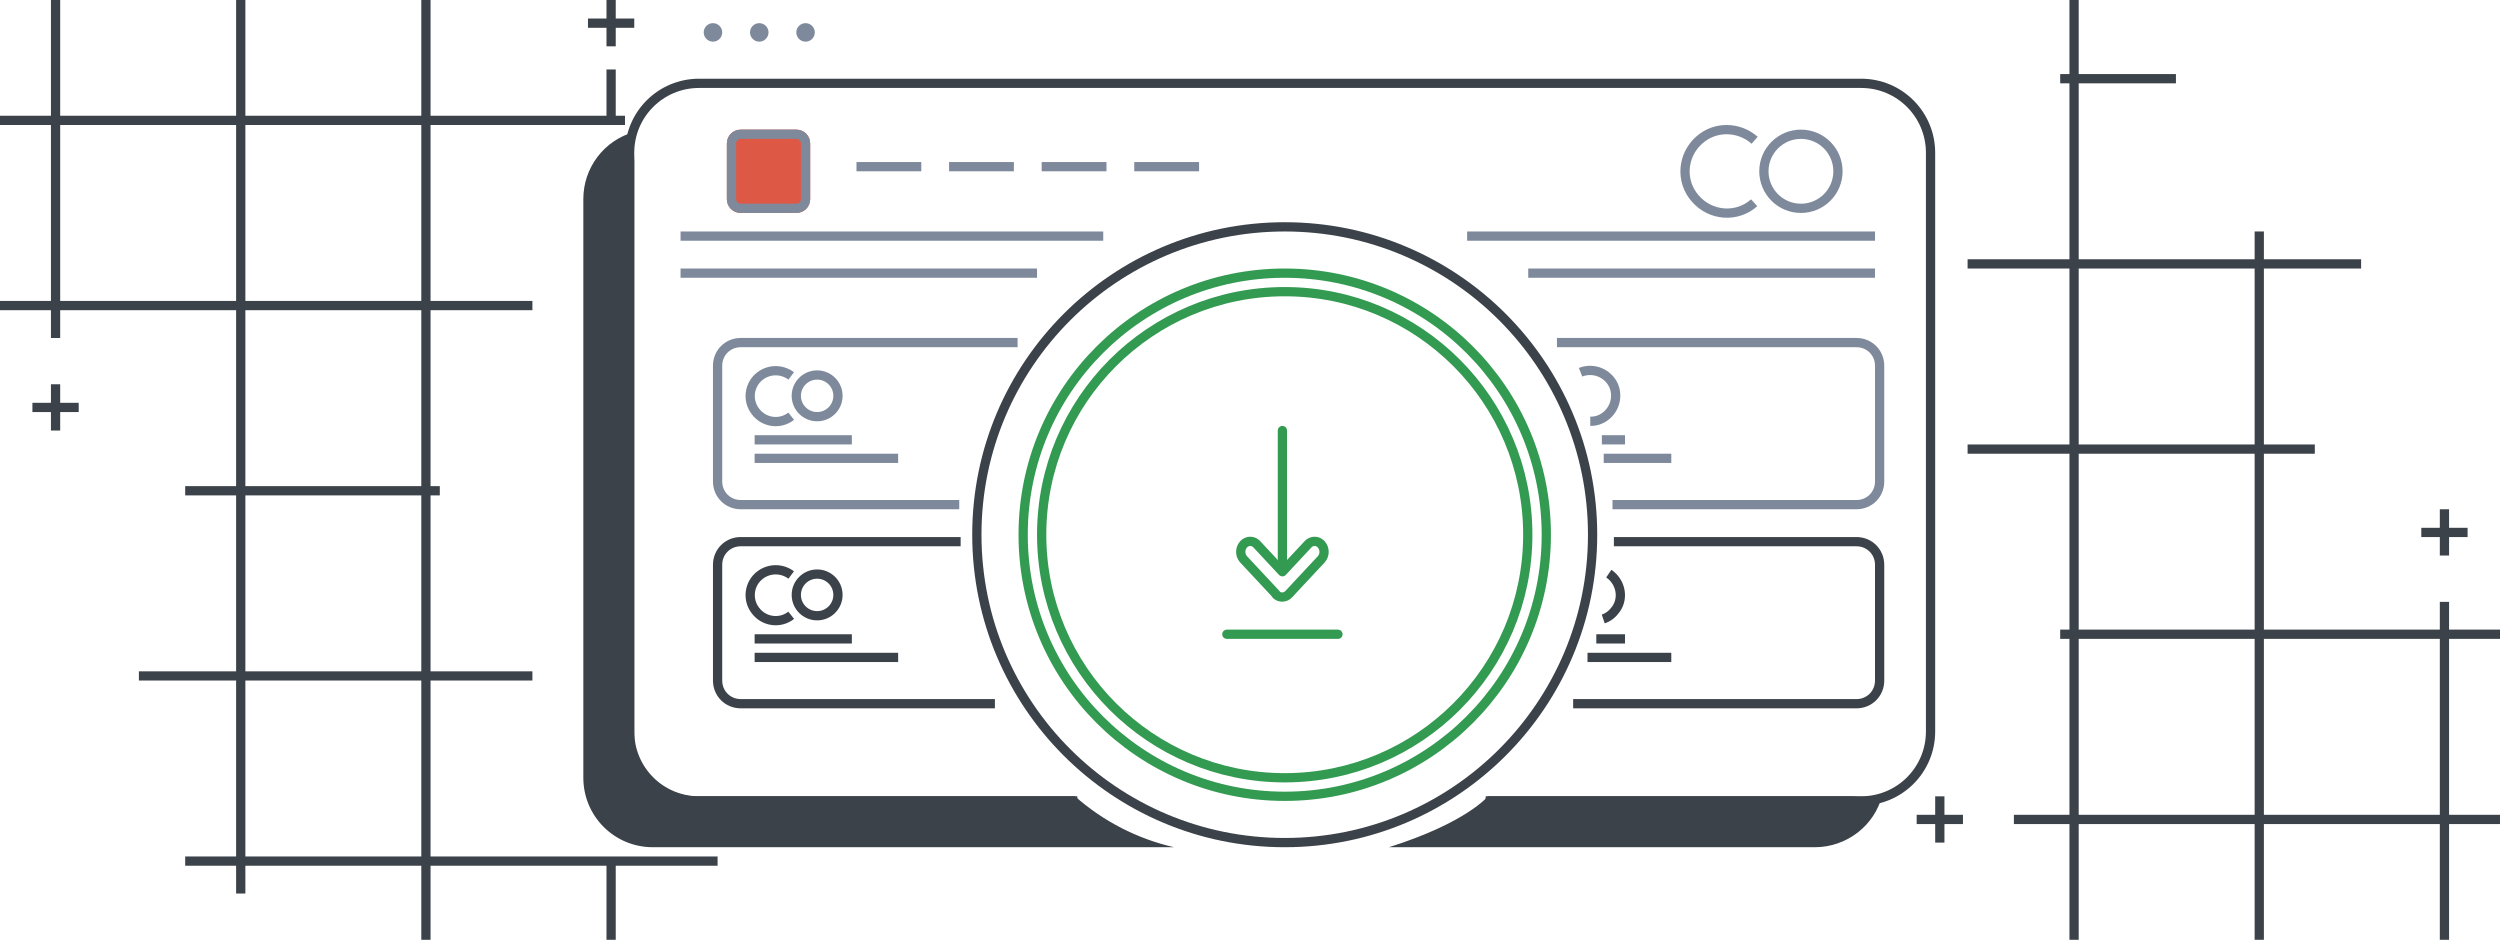 <svg version="1.1" id="Слой_1" xmlns="http://www.w3.org/2000/svg" x="0" y="0" viewBox="0 0 540 203" xml:space="preserve"><g id="images" transform="translate(-390 -380)"><g id="Группа_3"><path id="Прямоугольник_скругл._углы_575" fill="#3C4249" d="M711.4 552H790c2.2.2 4.4.1 6.6-.4-1.6 6.7-7.7 11.4-14.6 11.4h-92c16.8-5.3 21.4-11 21.4-11zm-89.2 0H540c-4.8 0-13-4.4-13-12V415c-.1-2.2-.1-4.3 0-6.5-6.5 1.8-11 7.7-11 14.5v125c0 8.3 6.7 15 15 15h112.6c-7.9-1.8-15.3-5.6-21.4-11z"/><path id="Прямоугольник_скругл._углы_575_копия" fill="none" stroke="#3C4249" stroke-width="2" d="M622.7 553H541c-8.3 0-15-6.7-15-15V413c0-8.3 6.7-15 15-15h251c8.3 0 15 6.7 15 15v125c0 8.3-6.7 15-15 15h-81.1"/><g id="Эллипс_2051_копия_2"><path fill="none" d="M562 387c0-1.1.9-2 2-2s2 .9 2 2-.9 2-2 2-2-.9-2-2zm-10 0c0-1.1.9-2 2-2s2 .9 2 2-.9 2-2 2-2-.9-2-2zm-10 0c0-1.1.9-2 2-2s2 .9 2 2-.9 2-2 2-2-.9-2-2z"/><path fill="#7E8A9C" d="M544 385c1.1 0 2 .9 2 2s-.9 2-2 2-2-.9-2-2 .9-2 2-2zm10 0c1.1 0 2 .9 2 2s-.9 2-2 2-2-.9-2-2 .9-2 2-2zm10 0c1.1 0 2 .9 2 2s-.9 2-2 2-2-.9-2-2 .9-2 2-2z"/></g><g id="Прямоугольник_скругл._углы_976"><path fill="#DE5846" d="M3 0h12c1.7 0 3 1.3 3 3v12c0 1.7-1.3 3-3 3H3c-1.7 0-3-1.3-3-3V3c0-1.7 1.3-3 3-3z" transform="translate(547 408)"/><path fill="none" stroke="#7E8A9C" stroke-width="2" d="M550 409h12c1.1 0 2 .9 2 2v12c0 1.1-.9 2-2 2h-12c-1.1 0-2-.9-2-2v-12c0-1.1.9-2 2-2z"/></g><g id="Прямоугольник_скругл._углы_976_копия" transform="translate(770 408)" fill="none"><circle cx="9" cy="9" r="9"/><circle stroke="#7E8A9C" stroke-width="2" cx="9" cy="9" r="8"/></g><path id="Прямоугольник_скругл._углы_976_копия_2" fill="none" stroke="#7E8A9C" stroke-width="2" d="M768.9 423.8c-3.7 3.3-9.4 2.9-12.7-.9-3.3-3.7-2.9-9.4.9-12.7 3.4-3 8.5-2.9 11.9.1"/><path id="Фигура_2" fill="none" stroke="#7E8A9C" stroke-width="2" d="M575 416h14"/><path id="Фигура_2_копия" fill="none" stroke="#7E8A9C" stroke-width="2" d="M595 416h14"/><path id="Фигура_2_копия_2" fill="none" stroke="#7E8A9C" stroke-width="2" d="M615 416h14"/><path id="Фигура_2_копия_3" fill="none" stroke="#7E8A9C" stroke-width="2" d="M635 416h14"/><path id="Фигура_1" fill="none" stroke="#7E8A9C" stroke-width="2" d="M537 431h91.3m78.6 0H795"/><path id="Фигура_1_копия" fill="none" stroke="#7E8A9C" stroke-width="2" d="M537 439h77m106.1 0H795"/><g id="Группа_2" fill="none"><path id="Прямоугольник_скругл._углы_977_копия_2" stroke="#7E8A9C" stroke-width="2" d="M726.3 454H791c2.8 0 5 2.2 5 5v25c0 2.8-2.2 5-5 5h-52.7"/><path id="Эллипс_2051_копия_4" stroke="#7E8A9C" stroke-width="2" d="M731.4 460.4c2.8-1.1 6 .2 7.2 3 1.1 2.8-.2 6-3 7.2-.7.3-1.4.4-2.1.4"/><path id="Фигура_3_копия_4" stroke="#7E8A9C" stroke-width="2" d="M736 475h5"/><path id="Фигура_3_копия_4-2" stroke="#7E8A9C" stroke-width="2" d="M736.4 479H751"/><path id="Прямоугольник_скругл._углы_977_копия_5" stroke="#7E8A9C" stroke-width="2" d="M597.2 489H550c-2.8 0-5-2.2-5-5v-25c0-2.8 2.2-5 5-5h59.8"/><path id="Эллипс_2051_копия_7" stroke="#7E8A9C" stroke-width="2" d="M560.9 469.9c-2.4 1.9-5.9 1.4-7.7-1-1.9-2.4-1.4-5.9 1-7.7 2-1.5 4.7-1.5 6.7 0"/><g id="Эллипс_2051_копия_7-2" transform="translate(561 460)"><circle cx="5.5" cy="5.5" r="5.5"/><circle stroke="#7E8A9C" stroke-width="2" cx="5.5" cy="5.5" r="4.5"/></g><path id="Фигура_3_копия_7" stroke="#7E8A9C" stroke-width="2" d="M553 475h21"/><path id="Фигура_3_копия_7-2" stroke="#7E8A9C" stroke-width="2" d="M553 479h31"/><path id="Прямоугольник_скругл._углы_977_копия_3" stroke="#3C4249" stroke-width="2" d="M738.6 497H791c2.8 0 5 2.2 5 5v25c0 2.8-2.2 5-5 5h-61.2"/><path id="Эллипс_2051_копия_5" stroke="#3C4249" stroke-width="2" d="M737.5 503.9c2.5 1.7 3.3 5.1 1.6 7.6-.7 1-1.6 1.8-2.8 2.2"/><path id="Фигура_3_копия_5" stroke="#3C4249" stroke-width="2" d="M734.8 518h6.2"/><path id="Фигура_3_копия_5-2" stroke="#3C4249" stroke-width="2" d="M732.9 522H751"/><path id="Прямоугольник_скругл._углы_977_копия_4" stroke="#3C4249" stroke-width="2" d="M604.9 532H550c-2.8 0-5-2.2-5-5v-25c0-2.8 2.2-5 5-5h47.5"/><path id="Эллипс_2051_копия_6" stroke="#3C4249" stroke-width="2" d="M560.9 512.9c-2.4 1.9-5.9 1.4-7.7-1-1.9-2.4-1.4-5.9 1-7.7 2-1.5 4.7-1.5 6.7 0"/><g id="Эллипс_2051_копия_6-2" transform="translate(561 503)"><circle cx="5.5" cy="5.5" r="5.5"/><circle stroke="#3C4249" stroke-width="2" cx="5.5" cy="5.5" r="4.5"/></g><path id="Фигура_3_копия_6" stroke="#3C4249" stroke-width="2" d="M553 518h21"/><path id="Фигура_3_копия_6-2" stroke="#3C4249" stroke-width="2" d="M553 522h31"/></g><g id="Эллипс_550" transform="translate(600 428)" fill="none"><circle cx="67.5" cy="67.5" r="67.5"/><circle stroke="#3C4249" stroke-width="2" cx="67.5" cy="67.5" r="66.5"/></g><g id="Сгруппировать_753" fill="none"><g id="Эллипс_550_копия" transform="translate(610 438)"><circle cx="57.5" cy="57.5" r="57.5"/><circle stroke="#339A51" stroke-width="2" cx="57.5" cy="57.5" r="56.5"/></g><path id="Фигура_665" stroke="#339A51" stroke-width="2" stroke-linecap="round" d="M667 503v-30"/><path id="Фигура_665-2" stroke="#339A51" stroke-width="2" stroke-linecap="round" d="M655 517h24"/><path id="Эллипс_1_копия_6" stroke="#339A51" stroke-width="2" stroke-linejoin="round" d="M665.6 508.3l-7-7.5c-.8-.9-.8-2.3 0-3.2.7-.8 1.9-.9 2.7-.2l.2.2 5.5 5.9 5.5-5.9c.7-.8 1.9-.9 2.7-.2l.2.2c.8.9.8 2.3 0 3.2l-7 7.5c-.7.8-1.9.9-2.7.2 0 0-.1-.1-.1-.2h0z"/><g id="Эллипс_550_копия-2" transform="translate(614 442)"><circle cx="53.5" cy="53.5" r="53.5"/><circle stroke="#339A51" stroke-width="2" cx="53.5" cy="53.5" r="52.5"/></g></g></g><path id="Прямоугольник_542_копия_4" fill="#3C4249" d="M521 583v-16h-38v16h-2v-16h-38v6h-2v-6h-11v-2h11v-38h-21v-2h21v-38h-11v-2h11v-38h-38v6h-2v-6h-11v-2h11v-38h-11v-2h11v-25h2v25h38v-25h2v25h38v-25h2v25h38v-10h2v10h2v2h-42v38h22v2h-22v38h2v2h-2v38h22v2h-22v38h62v2h-22v16h-2zm-40-18v-38h-38v38h38zm0-40v-38h-38v38h38zm0-40v-38h-38v38h38zm0-40v-38h-38v38h38zm-40 0v-38h-38v38h38zm-40 28v-4h-4v-2h4v-4h2v4h4v2h-4v4h-2zm120-83v-4h-4v-2h4v-4h2v4h4v2h-4v4h-2z"/><path id="Прямоугольник_542_копия_5" fill="#3C4249" d="M917 583v-25h-38v25h-2v-25h-38v25h-2v-25h-12v-2h12v-38h-2v-2h2v-38h-22v-2h22v-38h-22v-2h22v-38h-2v-2h2v-16h2v16h21v2h-21v38h38v-6h2v6h21v2h-21v38h11v2h-11v38h38v-6h2v6h11v2h-11v38h11v2h-11v25h-2zm0-27v-38h-38v38h38zm-40 0v-38h-38v38h38zm0-40v-38h-38v38h38zm0-40v-38h-38v38h38zm-69 86v-4h-4v-2h4v-4h2v4h4v2h-4v4h-2zm109-62v-4h-4v-2h4v-4h2v4h4v2h-4v4h-2z"/></g></svg>